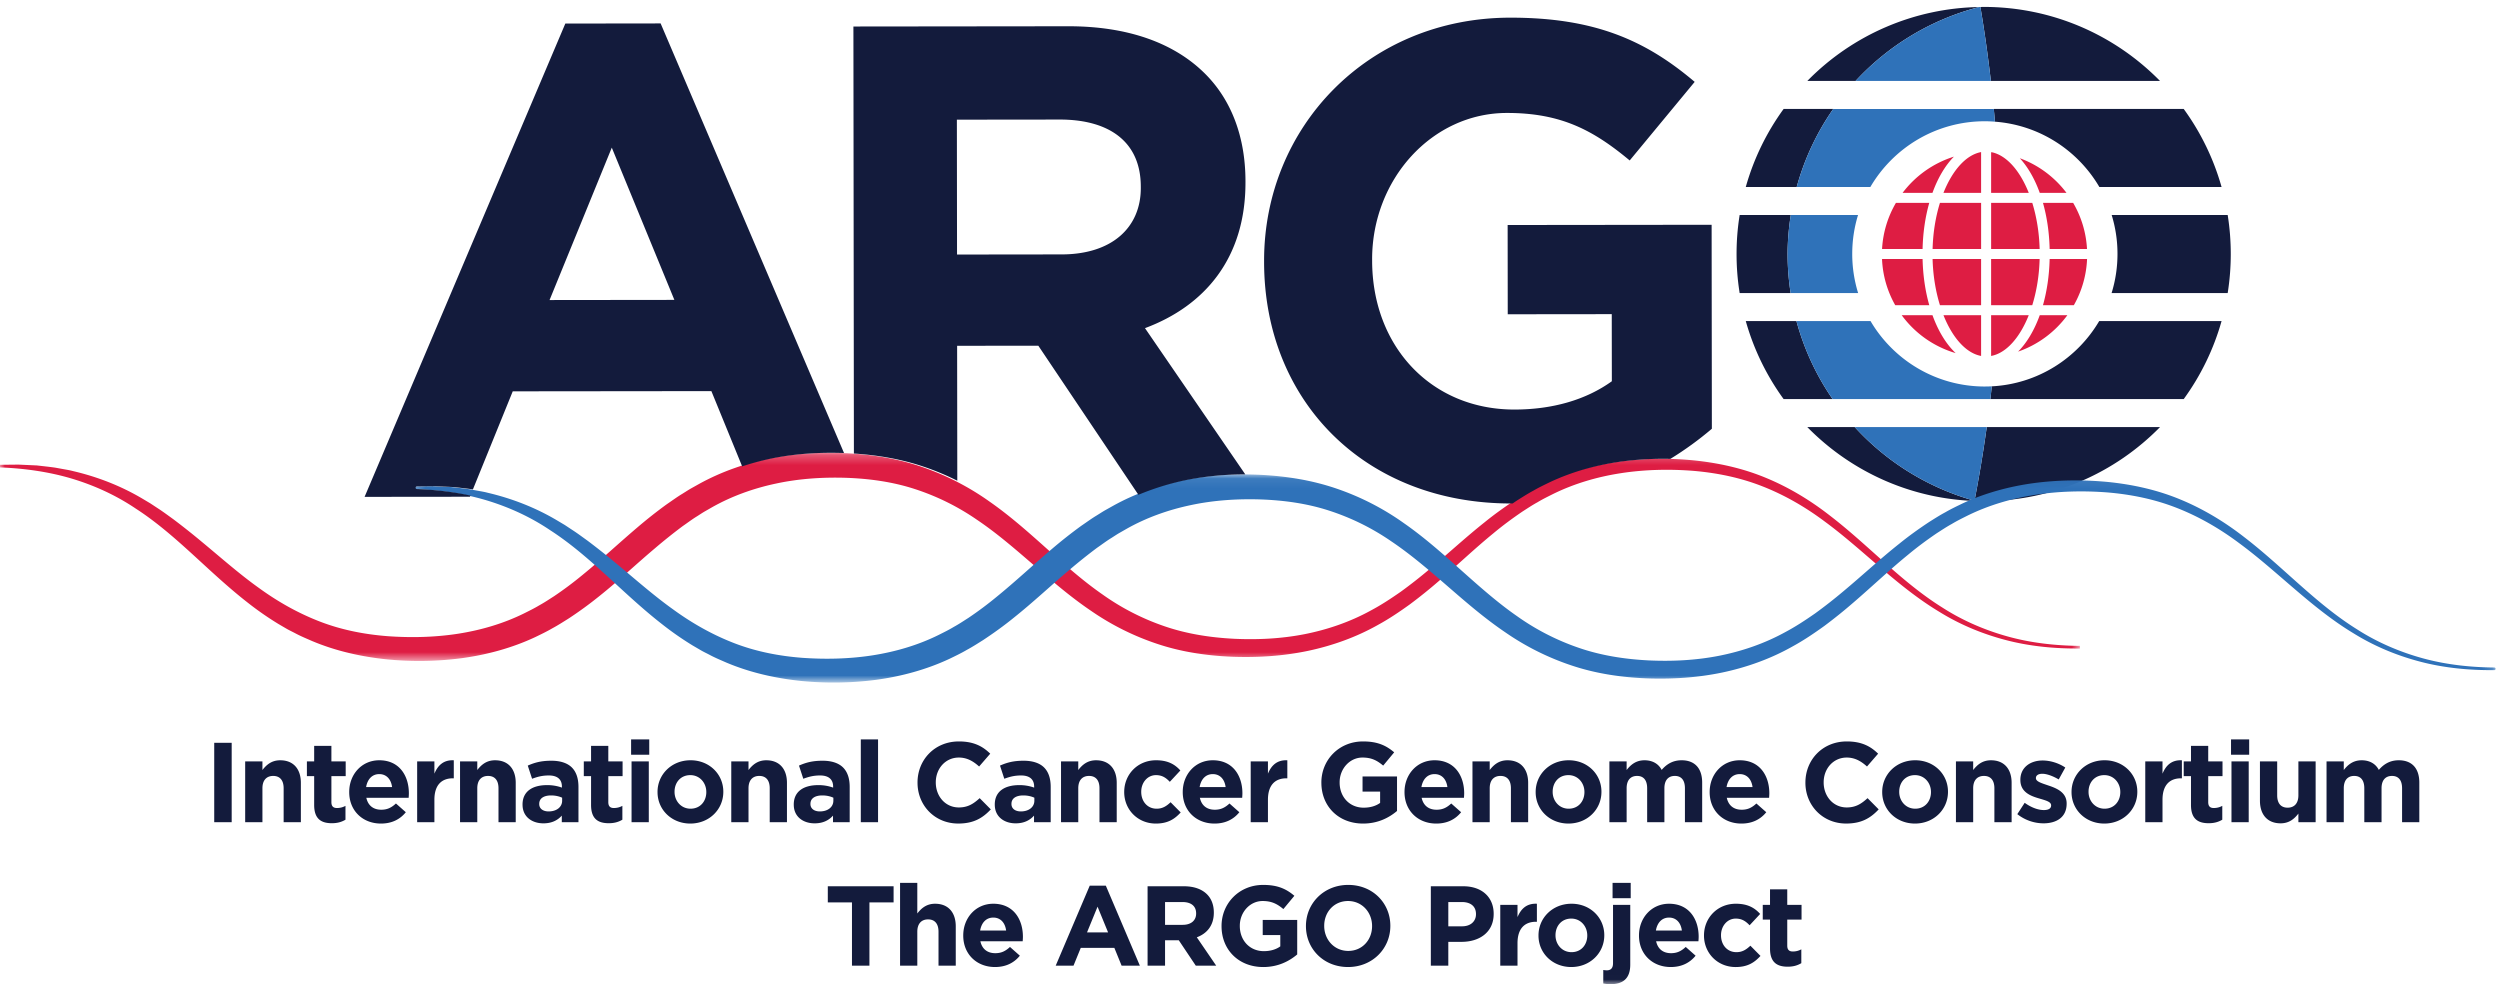 <svg xmlns="http://www.w3.org/2000/svg" xmlns:xlink="http://www.w3.org/1999/xlink" width="254" height="100" viewBox="0 0 254 100">
    <defs>
        <path id="a" d="M.297.349h.34v.188h-.34z"/>
        <path id="c" d="M0 .25h211.316V21.4H0z"/>
        <path id="e" d="M.28.074h211.579v21.148H.279z"/>
        <path id="g" d="M0 99.99h253.554V.678H0z"/>
    </defs>
    <g fill="none" fill-rule="evenodd">
        <path fill="#131B3C" d="M202.366 39.25c-.048.433-.093.866-.145 1.297h19.645a25.005 25.005 0 0 0 3.846-7.928h-12.433c-2.23 3.789-6.258 6.393-10.913 6.632M177.37 32.619a24.998 24.998 0 0 0 3.846 7.928h4.976a25.802 25.802 0 0 1-3.674-7.928h-5.147zM214.539 29.773h11.795a25.299 25.299 0 0 0 0-7.928h-11.787c.382 1.25.59 2.575.59 3.95 0 1.385-.21 2.72-.598 3.978M181.942 21.845h-5.194a25.22 25.22 0 0 0 0 7.928h5.179a26.086 26.086 0 0 1-.309-3.913c0-1.367.12-2.705.324-4.015M219.458 8.225c-4.556-4.642-10.9-7.522-17.917-7.522-.111 0-.221.007-.332.009.426 2.496.775 5.002 1.064 7.513h17.185zM201.08.715a25.024 25.024 0 0 0-17.456 7.51h4.902A25.96 25.96 0 0 1 201.08.715M181.216 11.07A25.005 25.005 0 0 0 177.37 19h5.175a25.817 25.817 0 0 1 3.712-7.93h-5.04zM213.295 19h12.417a25.013 25.013 0 0 0-3.846-7.93h-19.294c.04.431.076.862.113 1.293 4.53.34 8.435 2.92 10.61 6.636M200.61 50.878a25.985 25.985 0 0 1-12.168-7.485h-4.818c4.556 4.642 10.9 7.522 17.917 7.522 7.018 0 13.361-2.88 17.917-7.522h-17.605a138.804 138.804 0 0 1-1.244 7.485"/>
        <g transform="translate(200.678 .33)">
            <mask id="b" fill="#fff">
                <use xlink:href="#a"/>
            </mask>
            <path fill="#38B449" d="M.526.349C.484.359.444.375.402.386l.13-.004L.525.35" mask="url(#b)"/>
        </g>
        <path fill="#2F72B9" d="M201.662 39.27c-4.95 0-9.275-2.672-11.617-6.651h-7.527a25.814 25.814 0 0 0 3.674 7.928h16.03c.05-.431.096-.864.144-1.296-.233.012-.468.018-.704.018M188.777 21.845h-6.835a26.12 26.12 0 0 0-.324 4.015c0 1.331.115 2.635.309 3.913h6.858a13.477 13.477 0 0 1-.598-3.978c0-1.374.207-2.7.59-3.95M188.526 8.225h13.747c-.29-2.511-.638-5.017-1.064-7.513l-.129.003a25.96 25.96 0 0 0-12.554 7.51M201.662 12.32c.345 0 .685.018 1.023.043-.037-.431-.073-.862-.113-1.292h-16.315a25.833 25.833 0 0 0-3.712 7.928h7.483c2.339-3.994 6.671-6.679 11.634-6.679M200.61 50.878c.486-2.486.895-4.982 1.243-7.485h-13.411a25.985 25.985 0 0 0 12.167 7.485"/>
        <g transform="translate(0 45.753)">
            <mask id="d" fill="#fff">
                <use xlink:href="#c"/>
            </mask>
            <path fill="#DE1D43" d="M211.316 20.135c-2.481.022-4.98-.205-7.399-.826-2.414-.618-4.753-1.58-6.876-2.897-4.303-2.585-7.72-6.292-11.664-9.19-1.961-1.467-4.084-2.694-6.345-3.576-2.26-.888-4.66-1.37-7.08-1.568-4.84-.364-9.824.23-14.155 2.356-.538.27-1.079.534-1.595.847-.529.288-1.03.626-1.54.951-.999.681-1.976 1.4-2.914 2.182-1.89 1.542-3.677 3.249-5.572 4.876a51.51 51.51 0 0 1-2.938 2.363c-1.028.738-2.08 1.452-3.201 2.065-2.222 1.258-4.669 2.135-7.167 2.661-2.506.525-5.058.683-7.594.596-2.538-.097-5.101-.458-7.55-1.261a26.495 26.495 0 0 1-6.88-3.41c-2.117-1.43-4.02-3.085-5.89-4.705-1.869-1.617-3.713-3.21-5.696-4.543a24.322 24.322 0 0 0-6.335-3.129c-2.238-.728-4.6-1.052-6.976-1.135-2.38-.074-4.775.086-7.07.577-2.296.484-4.512 1.272-6.554 2.426l-.763.437c-.253.15-.498.316-.747.473-.502.306-.976.668-1.464 1.004a56.091 56.091 0 0 0-2.815 2.251c-1.858 1.566-3.665 3.275-5.653 4.86a39.23 39.23 0 0 1-3.105 2.264c-.55.343-1.091.695-1.667 1.002-.56.329-1.15.609-1.736.893-2.365 1.108-4.918 1.795-7.476 2.142a33.455 33.455 0 0 1-7.689.107c-2.552-.27-5.105-.845-7.491-1.848-.591-.26-1.19-.505-1.757-.812-.285-.15-.578-.285-.856-.447l-.832-.486a31.72 31.72 0 0 1-3.137-2.185c-3.998-3.117-7.24-6.875-11.321-9.515-2.008-1.357-4.23-2.377-6.565-3.074-2.337-.692-4.787-1.027-7.25-1.125L0 1.47l1.866-.02 1.87.085c.62.071 1.242.136 1.862.223l.925.168c.31.056.62.106.923.19 2.444.571 4.833 1.498 7.009 2.786l.814.485.79.52c.531.343 1.031.723 1.544 1.088a74.4 74.4 0 0 1 2.938 2.332c1.916 1.585 3.755 3.22 5.721 4.625 1.953 1.424 4.038 2.599 6.244 3.448 2.206.852 4.549 1.307 6.917 1.486 2.37.168 4.784.109 7.116-.252 2.331-.366 4.599-1.026 6.697-2.062.523-.262 1.05-.518 1.553-.822.515-.28 1.006-.61 1.502-.927a36.563 36.563 0 0 0 2.866-2.14c1.868-1.516 3.666-3.205 5.585-4.836a47.76 47.76 0 0 1 2.995-2.363c.534-.362 1.05-.744 1.607-1.078.276-.17.545-.349.826-.512l.852-.476c2.28-1.26 4.79-2.127 7.336-2.634C80.914.289 83.496.17 86.056.297c2.56.136 5.143.543 7.602 1.386a26.641 26.641 0 0 1 6.875 3.522c2.104 1.464 3.984 3.147 5.83 4.795 1.846 1.643 3.666 3.265 5.635 4.632a24.491 24.491 0 0 0 6.328 3.247c2.248.772 4.63 1.142 7.028 1.266 2.403.116 4.828-.004 7.174-.463 2.344-.463 4.623-1.242 6.724-2.395 1.06-.56 2.067-1.224 3.058-1.914a50.197 50.197 0 0 0 2.874-2.25c1.881-1.57 3.699-3.261 5.664-4.822.973-.79 2.001-1.526 3.056-2.223.537-.334 1.067-.68 1.63-.978.547-.32 1.121-.593 1.693-.87 2.302-1.082 4.785-1.753 7.285-2.095 2.506-.334 5.031-.355 7.536-.118 2.502.25 4.995.797 7.328 1.763 2.335.958 4.508 2.271 6.48 3.803 3.971 3.036 7.29 6.769 11.465 9.376 2.06 1.33 4.332 2.312 6.697 2.964 2.368.653 4.834.924 7.298.946v.266z" mask="url(#d)"/>
        </g>
        <g transform="translate(41.695 48.126)">
            <mask id="f" fill="#fff">
                <use xlink:href="#e"/>
            </mask>
            <path fill="#2F72B9" d="M211.727 19.959c-2.481.022-4.98-.205-7.399-.826-2.414-.618-4.753-1.58-6.876-2.897-4.303-2.586-7.72-6.292-11.664-9.19-1.961-1.467-4.084-2.695-6.345-3.577-2.259-.887-4.66-1.37-7.08-1.568-4.84-.363-9.823.23-14.155 2.357-.538.27-1.078.534-1.595.847-.529.288-1.03.626-1.54.95-.999.682-1.976 1.4-2.913 2.183-1.89 1.542-3.677 3.248-5.573 4.876a51.659 51.659 0 0 1-2.938 2.363c-1.027.737-2.08 1.452-3.201 2.064-2.222 1.259-4.668 2.136-7.167 2.662-2.506.524-5.058.682-7.594.596-2.538-.097-5.1-.458-7.55-1.261a26.495 26.495 0 0 1-6.88-3.41c-2.116-1.43-4.02-3.085-5.89-4.706-1.868-1.616-3.713-3.21-5.696-4.542a24.316 24.316 0 0 0-6.335-3.129c-2.238-.728-4.6-1.052-6.976-1.135-2.38-.074-4.775.086-7.07.577-2.296.483-4.512 1.271-6.553 2.426l-.764.437c-.253.15-.498.316-.747.473-.502.306-.976.668-1.464 1.004a56.237 56.237 0 0 0-2.815 2.251c-1.858 1.566-3.664 3.275-5.653 4.86-.983.8-2.03 1.552-3.105 2.263-.55.344-1.091.696-1.667 1.002-.56.33-1.15.61-1.736.894-2.365 1.108-4.918 1.795-7.476 2.142a33.474 33.474 0 0 1-7.688.106c-2.553-.269-5.106-.844-7.492-1.847-.591-.26-1.19-.505-1.757-.812-.285-.15-.578-.285-.855-.447l-.833-.486a31.722 31.722 0 0 1-3.137-2.186c-3.998-3.116-7.24-6.875-11.321-9.514-2.008-1.358-4.23-2.377-6.564-3.074C5.325 1.993 2.875 1.658.41 1.56H.407a.133.133 0 0 1 .004-.266l1.866-.02 1.87.085c.62.07 1.242.136 1.862.223l.925.167c.31.057.62.107.923.19 2.444.572 4.833 1.499 7.009 2.786l.815.485.79.521c.53.343 1.03.722 1.543 1.088a74.4 74.4 0 0 1 2.938 2.332c1.916 1.585 3.755 3.22 5.721 4.624 1.953 1.425 4.038 2.6 6.244 3.45 2.207.85 4.549 1.306 6.917 1.485 2.37.167 4.784.109 7.116-.252 2.332-.366 4.599-1.027 6.697-2.062.523-.263 1.05-.518 1.553-.823.515-.28 1.006-.609 1.503-.926a36.495 36.495 0 0 0 2.865-2.14c1.869-1.517 3.666-3.205 5.585-4.836a47.89 47.89 0 0 1 2.995-2.364c.534-.361 1.05-.744 1.607-1.078.276-.17.546-.348.827-.511l.851-.476c2.28-1.26 4.79-2.128 7.336-2.634 2.556-.495 5.138-.614 7.697-.487 2.561.135 5.144.543 7.603 1.385a26.63 26.63 0 0 1 6.875 3.523c2.104 1.464 3.984 3.147 5.83 4.794 1.846 1.643 3.666 3.265 5.635 4.633a24.503 24.503 0 0 0 6.329 3.247c2.247.772 4.628 1.142 7.027 1.266 2.403.115 4.828-.004 7.174-.463 2.344-.463 4.623-1.242 6.725-2.396 1.059-.56 2.066-1.223 3.057-1.913a50.197 50.197 0 0 0 2.874-2.25c1.881-1.57 3.699-3.262 5.665-4.822.972-.79 2-1.526 3.055-2.223.537-.335 1.068-.68 1.63-.978.547-.32 1.121-.593 1.693-.87 2.302-1.083 4.785-1.753 7.285-2.095 2.506-.334 5.031-.355 7.536-.118 2.502.25 4.995.797 7.328 1.762 2.335.959 4.508 2.272 6.481 3.804 3.97 3.036 7.289 6.768 11.464 9.376 2.06 1.33 4.333 2.312 6.697 2.964 2.368.653 4.834.923 7.298.946.073 0 .133.06.132.133 0 .073-.06.132-.132.133" mask="url(#f)"/>
        </g>
        <path fill="#131B3C" d="M153.55 51.153l.132-.001c.158-.107.315-.216.475-.32.538-.336 1.068-.68 1.63-.979.547-.32 1.121-.593 1.693-.87 2.302-1.082 4.785-1.753 7.286-2.095a32.26 32.26 0 0 1 4.942-.266 33.626 33.626 0 0 0 4.217-3.06l-.024-20.725-20.725.024.01 9.068 10.568-.012.009 6.817c-2.657 1.912-6.066 2.87-9.883 2.876-8.454.009-14.461-6.393-14.471-15.12l-.001-.136c-.01-8.112 6.05-14.87 13.687-14.878 5.522-.006 8.797 1.762 12.482 4.826l6.603-7.984c-4.981-4.221-10.165-6.533-18.755-6.524-14.454.018-25.01 11.142-24.993 24.709v.137c.016 14.112 10.255 24.531 25.118 24.513M107.648 12.146c5.114-.007 8.253 2.308 8.257 6.807l.001.136c.005 4.023-2.924 6.754-8.038 6.759l-10.634.013-.016-13.703 10.43-.012zm-13.737 35.29c1.149.39 2.268.862 3.35 1.404l-.017-13.707 8.249-.01 10.17 15.148a26.45 26.45 0 0 1 5.054-1.537 30.606 30.606 0 0 1 5.806-.534L116.33 33.34c6.065-2.26 10.218-7.105 10.21-14.809v-.135c-.006-4.5-1.442-8.248-4.103-10.903-3.14-3.133-7.847-4.832-13.914-4.825l-21.817.025.05 43.386c2.414.159 4.839.564 7.154 1.357zM62.158 15l6.358 15.469-12.681.015L62.158 15zM47.794 50.348c-1.777-.385-3.602-.59-5.434-.663h-.004a.133.133 0 0 1 .003-.266l1.866-.02 1.87.086c.62.07 1.242.136 1.863.223l.09.016 4.047-9.965 20.181-.022 3.128 7.647a27.205 27.205 0 0 1 3.207-.847c2.372-.459 4.766-.592 7.143-.508L67.12 2.38l-9.682.013-20.396 48.088 10.703-.012.049-.121z"/>
        <mask id="h" fill="#fff">
            <use xlink:href="#g"/>
        </mask>
        <path fill="#131B3C" d="M21.765 83.536h1.774v-8.068h-1.774zM24.911 77.358h1.752v.876c.403-.518.922-.99 1.81-.99 1.325 0 2.096.875 2.096 2.293v3.999h-1.751V80.09c0-.83-.392-1.256-1.06-1.256-.669 0-1.095.426-1.095 1.256v3.446H24.91v-6.178zM31.919 81.784v-2.927h-.738v-1.499h.738V75.78h1.751v1.578h1.452v1.499H33.67v2.639c0 .403.173.599.565.599.323 0 .611-.08.865-.22v1.407c-.37.219-.796.357-1.384.357-1.071 0-1.797-.426-1.797-1.855M39.836 79.963c-.104-.784-.565-1.314-1.302-1.314-.726 0-1.199.519-1.337 1.314h2.639zm-4.356.519v-.023c0-1.763 1.256-3.216 3.054-3.216 2.063 0 3.007 1.602 3.007 3.354 0 .138-.01.3-.022.46H37.22c.173.796.726 1.211 1.51 1.211.588 0 1.014-.184 1.498-.634l1.003.887c-.577.715-1.407 1.153-2.524 1.153-1.856 0-3.227-1.303-3.227-3.192zM42.383 77.358h1.752v1.245c.357-.853.934-1.406 1.97-1.36v1.833h-.092c-1.164 0-1.878.703-1.878 2.178v2.282h-1.752v-6.178zM46.74 77.358h1.752v.876c.403-.518.922-.99 1.81-.99 1.325 0 2.096.875 2.096 2.293v3.999h-1.751V80.09c0-.83-.392-1.256-1.06-1.256-.669 0-1.095.426-1.095 1.256v3.446H46.74v-6.178zM57.113 81.357v-.31c-.3-.139-.692-.231-1.118-.231-.75 0-1.21.3-1.21.853v.023c0 .472.391.749.956.749.818 0 1.372-.45 1.372-1.084m-4.023.404v-.023c0-1.348 1.026-1.97 2.49-1.97a4.39 4.39 0 0 1 1.51.253v-.104c0-.726-.45-1.13-1.326-1.13-.668 0-1.141.127-1.705.335l-.438-1.337c.68-.3 1.348-.495 2.397-.495.956 0 1.648.253 2.086.69.46.462.668 1.142.668 1.972v3.584h-1.694v-.669c-.427.473-1.014.784-1.867.784-1.164 0-2.12-.669-2.12-1.89M60.052 81.784v-2.927h-.738v-1.499h.738V75.78h1.752v1.578h1.451v1.499h-1.451v2.639c0 .403.173.599.564.599.323 0 .611-.08.865-.22v1.407c-.369.219-.795.357-1.383.357-1.072 0-1.798-.426-1.798-1.855M64.166 83.536h1.752v-6.178h-1.752v6.178zm-.046-6.857h1.844v-1.556H64.12v1.556zM71.76 80.482v-.023c0-.91-.656-1.706-1.624-1.706-1.003 0-1.602.772-1.602 1.682v.024c0 .91.657 1.705 1.625 1.705 1.002 0 1.602-.772 1.602-1.682m-4.956 0v-.023c0-1.775 1.43-3.216 3.354-3.216 1.913 0 3.33 1.418 3.33 3.192v.024c0 1.774-1.428 3.215-3.353 3.215-1.913 0-3.33-1.418-3.33-3.192M74.297 77.358h1.752v.876c.403-.518.922-.99 1.809-.99 1.325 0 2.097.875 2.097 2.293v3.999h-1.752V80.09c0-.83-.391-1.256-1.06-1.256-.668 0-1.094.426-1.094 1.256v3.446h-1.752v-6.178zM84.67 81.357v-.31c-.3-.139-.692-.231-1.119-.231-.749 0-1.21.3-1.21.853v.023c0 .472.392.749.957.749.818 0 1.371-.45 1.371-1.084m-4.022.404v-.023c0-1.348 1.026-1.97 2.49-1.97a4.39 4.39 0 0 1 1.509.253v-.104c0-.726-.45-1.13-1.325-1.13-.669 0-1.141.127-1.706.335l-.438-1.337c.68-.3 1.349-.495 2.398-.495.956 0 1.647.253 2.085.69.46.462.669 1.142.669 1.972v3.584h-1.695v-.669c-.426.473-1.014.784-1.866.784-1.164 0-2.12-.669-2.12-1.89M87.458 83.536h1.752v-8.413h-1.752zM93.22 79.525v-.023c0-2.293 1.73-4.172 4.207-4.172 1.521 0 2.432.507 3.18 1.245l-1.129 1.302c-.622-.564-1.255-.91-2.062-.91-1.36 0-2.34 1.129-2.34 2.512v.023c0 1.383.957 2.535 2.34 2.535.922 0 1.487-.369 2.12-.944l1.13 1.14c-.83.888-1.752 1.44-3.308 1.44-2.374 0-4.137-1.831-4.137-4.148M105.091 81.357v-.31c-.3-.139-.691-.231-1.117-.231-.75 0-1.21.3-1.21.853v.023c0 .472.391.749.956.749.818 0 1.371-.45 1.371-1.084m-4.022.404v-.023c0-1.348 1.026-1.97 2.49-1.97a4.39 4.39 0 0 1 1.51.253v-.104c0-.726-.45-1.13-1.326-1.13-.668 0-1.141.127-1.706.335l-.437-1.337c.68-.3 1.348-.495 2.397-.495.956 0 1.648.253 2.086.69.46.462.668 1.142.668 1.972v3.584h-1.694v-.669c-.427.473-1.014.784-1.867.784-1.164 0-2.12-.669-2.12-1.89M107.8 77.358h1.752v.876c.403-.518.922-.99 1.81-.99 1.325 0 2.097.875 2.097 2.293v3.999h-1.752V80.09c0-.83-.392-1.256-1.06-1.256s-1.095.426-1.095 1.256v3.446H107.8v-6.178zM114.22 80.482v-.023c0-1.764 1.348-3.216 3.238-3.216 1.164 0 1.89.392 2.466 1.038l-1.071 1.152c-.392-.415-.784-.68-1.406-.68-.876 0-1.498.772-1.498 1.682v.024c0 .945.61 1.705 1.567 1.705.588 0 .99-.253 1.417-.657l1.026 1.037c-.6.657-1.29 1.13-2.524 1.13-1.855 0-3.215-1.43-3.215-3.192M124.523 79.963c-.104-.784-.565-1.314-1.302-1.314-.726 0-1.199.519-1.337 1.314h2.64zm-4.356.519v-.023c0-1.763 1.256-3.216 3.054-3.216 2.063 0 3.008 1.602 3.008 3.354 0 .138-.012.3-.023.46h-4.299c.173.796.726 1.211 1.51 1.211.588 0 1.014-.184 1.498-.634l1.003.887c-.577.715-1.406 1.153-2.524 1.153-1.856 0-3.227-1.303-3.227-3.192zM127.07 77.358h1.753v1.245c.357-.853.933-1.406 1.97-1.36v1.833h-.092c-1.164 0-1.878.703-1.878 2.178v2.282h-1.752v-6.178zM134.251 79.525v-.023c0-2.293 1.787-4.172 4.23-4.172 1.452 0 2.327.392 3.169 1.107l-1.118 1.348c-.623-.519-1.175-.818-2.109-.818-1.29 0-2.316 1.14-2.316 2.512v.023c0 1.475 1.014 2.558 2.443 2.558.645 0 1.221-.16 1.67-.483v-1.153h-1.785v-1.533h3.503v3.504c-.83.703-1.97 1.279-3.446 1.279-2.512 0-4.24-1.764-4.24-4.149M147.055 79.963c-.103-.784-.564-1.314-1.302-1.314-.726 0-1.198.519-1.337 1.314h2.64zm-4.356.519v-.023c0-1.763 1.256-3.216 3.054-3.216 2.063 0 3.008 1.602 3.008 3.354 0 .138-.011.3-.023.46h-4.299c.173.796.727 1.211 1.51 1.211.588 0 1.015-.184 1.498-.634l1.003.887c-.576.715-1.406 1.153-2.524 1.153-1.855 0-3.227-1.303-3.227-3.192zM149.603 77.358h1.752v.876c.403-.518.922-.99 1.809-.99 1.325 0 2.097.875 2.097 2.293v3.999h-1.752V80.09c0-.83-.391-1.256-1.06-1.256-.668 0-1.094.426-1.094 1.256v3.446h-1.752v-6.178zM160.978 80.482v-.023c0-.91-.657-1.706-1.625-1.706-1.003 0-1.602.772-1.602 1.682v.024c0 .91.657 1.705 1.625 1.705 1.003 0 1.602-.772 1.602-1.682m-4.955 0v-.023c0-1.775 1.429-3.216 3.353-3.216 1.913 0 3.33 1.418 3.33 3.192v.024c0 1.774-1.428 3.215-3.353 3.215-1.913 0-3.33-1.418-3.33-3.192M163.514 77.358h1.751v.876c.404-.518.934-.99 1.821-.99.807 0 1.418.357 1.74.979.542-.634 1.188-.98 2.029-.98 1.302 0 2.086.784 2.086 2.27v4.023h-1.752V80.09c0-.83-.369-1.256-1.026-1.256s-1.06.426-1.06 1.256v3.446h-1.752V80.09c0-.83-.369-1.256-1.025-1.256-.657 0-1.06.426-1.06 1.256v3.446h-1.752v-6.178zM178.058 79.963c-.104-.784-.565-1.314-1.302-1.314-.726 0-1.199.519-1.337 1.314h2.64zm-4.356.519v-.023c0-1.763 1.256-3.216 3.054-3.216 2.063 0 3.008 1.602 3.008 3.354 0 .138-.012.3-.023.46h-4.299c.173.796.726 1.211 1.51 1.211.588 0 1.014-.184 1.498-.634l1.003.887c-.577.715-1.406 1.153-2.524 1.153-1.856 0-3.227-1.303-3.227-3.192zM183.43 79.525v-.023c0-2.293 1.728-4.172 4.206-4.172 1.52 0 2.431.507 3.18 1.245l-1.13 1.302c-.622-.564-1.255-.91-2.062-.91-1.36 0-2.34 1.129-2.34 2.512v.023c0 1.383.957 2.535 2.34 2.535.922 0 1.487-.369 2.12-.944l1.13 1.14c-.83.888-1.752 1.44-3.308 1.44-2.374 0-4.137-1.831-4.137-4.148M196.187 80.482v-.023c0-.91-.657-1.706-1.625-1.706-1.002 0-1.602.772-1.602 1.682v.024c0 .91.657 1.705 1.625 1.705 1.003 0 1.602-.772 1.602-1.682m-4.955 0v-.023c0-1.775 1.429-3.216 3.353-3.216 1.913 0 3.33 1.418 3.33 3.192v.024c0 1.774-1.428 3.215-3.353 3.215-1.913 0-3.33-1.418-3.33-3.192M198.723 77.358h1.752v.876c.403-.518.922-.99 1.81-.99 1.325 0 2.096.875 2.096 2.293v3.999h-1.751V80.09c0-.83-.392-1.256-1.06-1.256-.669 0-1.095.426-1.095 1.256v3.446h-1.752v-6.178zM204.958 82.717l.75-1.152c.668.484 1.37.737 1.947.737.507 0 .738-.184.738-.46v-.023c0-.38-.6-.508-1.28-.715-.864-.254-1.844-.657-1.844-1.855v-.024c0-1.256 1.015-1.959 2.26-1.959.783 0 1.636.265 2.304.715l-.668 1.21c-.611-.357-1.222-.576-1.671-.576-.427 0-.646.184-.646.426v.023c0 .346.588.507 1.256.738.865.288 1.867.703 1.867 1.832v.023c0 1.371-1.025 1.994-2.362 1.994a4.327 4.327 0 0 1-2.65-.934M215.423 80.482v-.023c0-.91-.657-1.706-1.625-1.706-1.002 0-1.602.772-1.602 1.682v.024c0 .91.657 1.705 1.625 1.705 1.003 0 1.602-.772 1.602-1.682m-4.955 0v-.023c0-1.775 1.429-3.216 3.353-3.216 1.913 0 3.33 1.418 3.33 3.192v.024c0 1.774-1.428 3.215-3.353 3.215-1.913 0-3.33-1.418-3.33-3.192M217.959 77.358h1.752v1.245c.357-.853.933-1.406 1.97-1.36v1.833h-.092c-1.164 0-1.878.703-1.878 2.178v2.282h-1.752v-6.178zM222.604 81.784v-2.927h-.738v-1.499h.738V75.78h1.751v1.578h1.452v1.499h-1.452v2.639c0 .403.173.599.565.599.323 0 .61-.08.864-.22v1.407c-.369.219-.795.357-1.383.357-1.071 0-1.797-.426-1.797-1.855M226.718 83.536h1.751v-6.178h-1.751v6.178zm-.046-6.857h1.844v-1.556h-1.844v1.556zM229.61 81.357v-3.999h1.752v3.446c0 .83.392 1.256 1.06 1.256.669 0 1.095-.426 1.095-1.256v-3.446h1.752v6.178h-1.752v-.876c-.403.518-.922.99-1.809.99-1.325 0-2.097-.875-2.097-2.293M236.376 77.358h1.752v.876c.403-.518.933-.99 1.82-.99.807 0 1.418.357 1.74.979.542-.634 1.188-.98 2.029-.98 1.302 0 2.086.784 2.086 2.27v4.023h-1.752V80.09c0-.83-.369-1.256-1.026-1.256-.656 0-1.06.426-1.06 1.256v3.446h-1.752V80.09c0-.83-.368-1.256-1.025-1.256-.657 0-1.06.426-1.06 1.256v3.446h-1.752v-6.178zM86.56 91.681h-2.455v-1.636h6.684v1.636h-2.455v6.431H86.56zM91.446 89.7h1.752v3.11c.403-.518.922-.99 1.81-.99 1.325 0 2.097.875 2.097 2.293v3.999h-1.752v-3.446c0-.83-.392-1.256-1.06-1.256s-1.095.426-1.095 1.256v3.446h-1.752v-8.413zM102.222 94.54c-.103-.784-.564-1.314-1.302-1.314-.726 0-1.198.518-1.337 1.313h2.64zm-4.356.518v-.023c0-1.763 1.256-3.215 3.054-3.215 2.063 0 3.008 1.601 3.008 3.353 0 .138-.011.3-.023.46h-4.299c.173.796.727 1.211 1.51 1.211.588 0 1.015-.184 1.498-.634l1.003.888c-.576.714-1.406 1.152-2.524 1.152-1.855 0-3.227-1.302-3.227-3.192zM112.583 94.735l-1.072-2.616-1.071 2.616h2.143zm-1.867-4.748h1.637l3.457 8.125h-1.855l-.738-1.81h-3.411l-.738 1.81h-1.809l3.457-8.125zM120.167 93.963c.864 0 1.36-.46 1.36-1.14v-.024c0-.76-.53-1.152-1.395-1.152h-1.763v2.316h1.798zm-3.573-3.918h3.688c1.026 0 1.821.288 2.351.818.45.45.692 1.083.692 1.844v.023c0 1.302-.703 2.12-1.729 2.5l1.97 2.882h-2.074l-1.728-2.582h-1.395v2.582h-1.775v-8.067zM124.109 94.101v-.022c0-2.294 1.786-4.172 4.23-4.172 1.452 0 2.327.391 3.169 1.106l-1.118 1.348c-.622-.518-1.176-.818-2.11-.818-1.29 0-2.315 1.14-2.315 2.512v.024c0 1.475 1.013 2.558 2.443 2.558.645 0 1.221-.161 1.67-.484V95h-1.786v-1.532h3.504v3.503c-.83.703-1.97 1.28-3.446 1.28-2.512 0-4.241-1.764-4.241-4.15M139.403 94.101v-.022c0-1.383-1.014-2.536-2.443-2.536-1.43 0-2.42 1.13-2.42 2.512v.024c0 1.382 1.014 2.535 2.443 2.535s2.42-1.13 2.42-2.513m-6.719 0v-.022c0-2.294 1.81-4.172 4.299-4.172 2.49 0 4.276 1.855 4.276 4.148v.024c0 2.292-1.81 4.171-4.299 4.171-2.49 0-4.276-1.855-4.276-4.149M148.554 94.113c.887 0 1.406-.53 1.406-1.222v-.023c0-.795-.553-1.221-1.44-1.221h-1.372v2.466h1.406zm-3.181-4.068h3.296c1.925 0 3.088 1.14 3.088 2.789v.023c0 1.867-1.451 2.835-3.261 2.835h-1.348v2.42h-1.775v-8.067zM152.427 91.935h1.752v1.244c.357-.852.933-1.406 1.97-1.36v1.833h-.092c-1.164 0-1.878.703-1.878 2.178v2.282h-1.752v-6.177zM161.266 95.058v-.023c0-.91-.656-1.706-1.625-1.706-1.002 0-1.602.772-1.602 1.683v.023c0 .91.657 1.705 1.626 1.705 1.002 0 1.601-.771 1.601-1.682m-4.955 0v-.023c0-1.775 1.43-3.216 3.354-3.216 1.912 0 3.33 1.418 3.33 3.193v.023c0 1.775-1.429 3.215-3.354 3.215-1.913 0-3.33-1.417-3.33-3.192M163.837 91.255h1.843V89.7h-1.843v1.556zm-.945 8.666V98.55c.138.023.242.034.368.034.37 0 .623-.196.623-.714v-5.935h1.751v6.073c0 1.36-.69 1.982-1.982 1.982-.323 0-.518-.023-.76-.069zM170.878 94.54c-.104-.784-.565-1.314-1.302-1.314-.726 0-1.198.518-1.337 1.313h2.64zm-4.356.518v-.023c0-1.763 1.256-3.215 3.054-3.215 2.063 0 3.008 1.601 3.008 3.353 0 .138-.012.3-.023.46h-4.299c.173.796.726 1.211 1.51 1.211.588 0 1.014-.184 1.498-.634l1.003.888c-.576.714-1.406 1.152-2.524 1.152-1.856 0-3.227-1.302-3.227-3.192zM173.126 95.058v-.023c0-1.763 1.348-3.216 3.238-3.216 1.164 0 1.89.393 2.466 1.038l-1.071 1.152c-.392-.414-.784-.68-1.406-.68-.876 0-1.498.772-1.498 1.683v.023c0 .945.61 1.705 1.567 1.705.588 0 .991-.253 1.417-.657l1.026 1.038c-.6.656-1.29 1.13-2.524 1.13-1.855 0-3.215-1.43-3.215-3.193M179.834 96.36v-2.927h-.738v-1.498h.738v-1.58h1.751v1.58h1.452v1.498h-1.452v2.639c0 .404.173.6.565.6.323 0 .61-.081.864-.22v1.406c-.368.22-.795.358-1.383.358-1.071 0-1.797-.427-1.797-1.856" mask="url(#h)"/>
        <path fill="#DE1D43" d="M206.122 19.594c-.886-2.229-2.224-3.783-3.724-4.12-.033-.001-.067-.005-.1-.007v4.127h3.824zM196.351 25.3h4.93v-4.69h-4.182c-.434 1.401-.703 3-.748 4.69M197.1 31.005h4.18v-4.689h-4.929c.045 1.69.314 3.288.748 4.689M207.566 31.005h3.138a10.363 10.363 0 0 0 1.342-4.689h-3.802c-.04 1.693-.28 3.278-.678 4.689M201.28 19.594v-4.142h-.007c-1.539.292-2.913 1.867-3.817 4.142h3.825zM207.566 20.61c.399 1.412.638 2.997.678 4.69h3.796a10.363 10.363 0 0 0-1.408-4.69h-3.066zM207.24 19.594h2.715a10.45 10.45 0 0 0-4.741-3.518c.817.889 1.51 2.089 2.025 3.518M201.28 36.165v-4.143h-3.824c.906 2.279 2.283 3.856 3.825 4.143M196.339 32.022h-3.128a10.44 10.44 0 0 0 5.485 3.855c-.962-.91-1.773-2.237-2.357-3.855M192.627 20.61a10.363 10.363 0 0 0-1.409 4.69h4.116c.04-1.693.28-3.278.679-4.69h-3.386zM195.334 26.316h-4.12c.07 1.7.55 3.294 1.34 4.689h3.459c-.399-1.411-.639-2.996-.679-4.689M207.24 32.022c-.553 1.531-1.308 2.8-2.203 3.704a10.449 10.449 0 0 0 5.01-3.704h-2.808zM207.227 26.316h-4.93v4.689h4.182c.434-1.4.703-2.999.748-4.689M202.298 32.022v4.143c1.541-.287 2.919-1.864 3.824-4.143h-3.824zM196.339 19.594c.547-1.517 1.294-2.776 2.178-3.678a10.449 10.449 0 0 0-5.214 3.678h3.036zM206.48 20.61h-4.182v4.69h4.93c-.046-1.69-.315-3.289-.749-4.69" mask="url(#h)"/>
    </g>
</svg>

